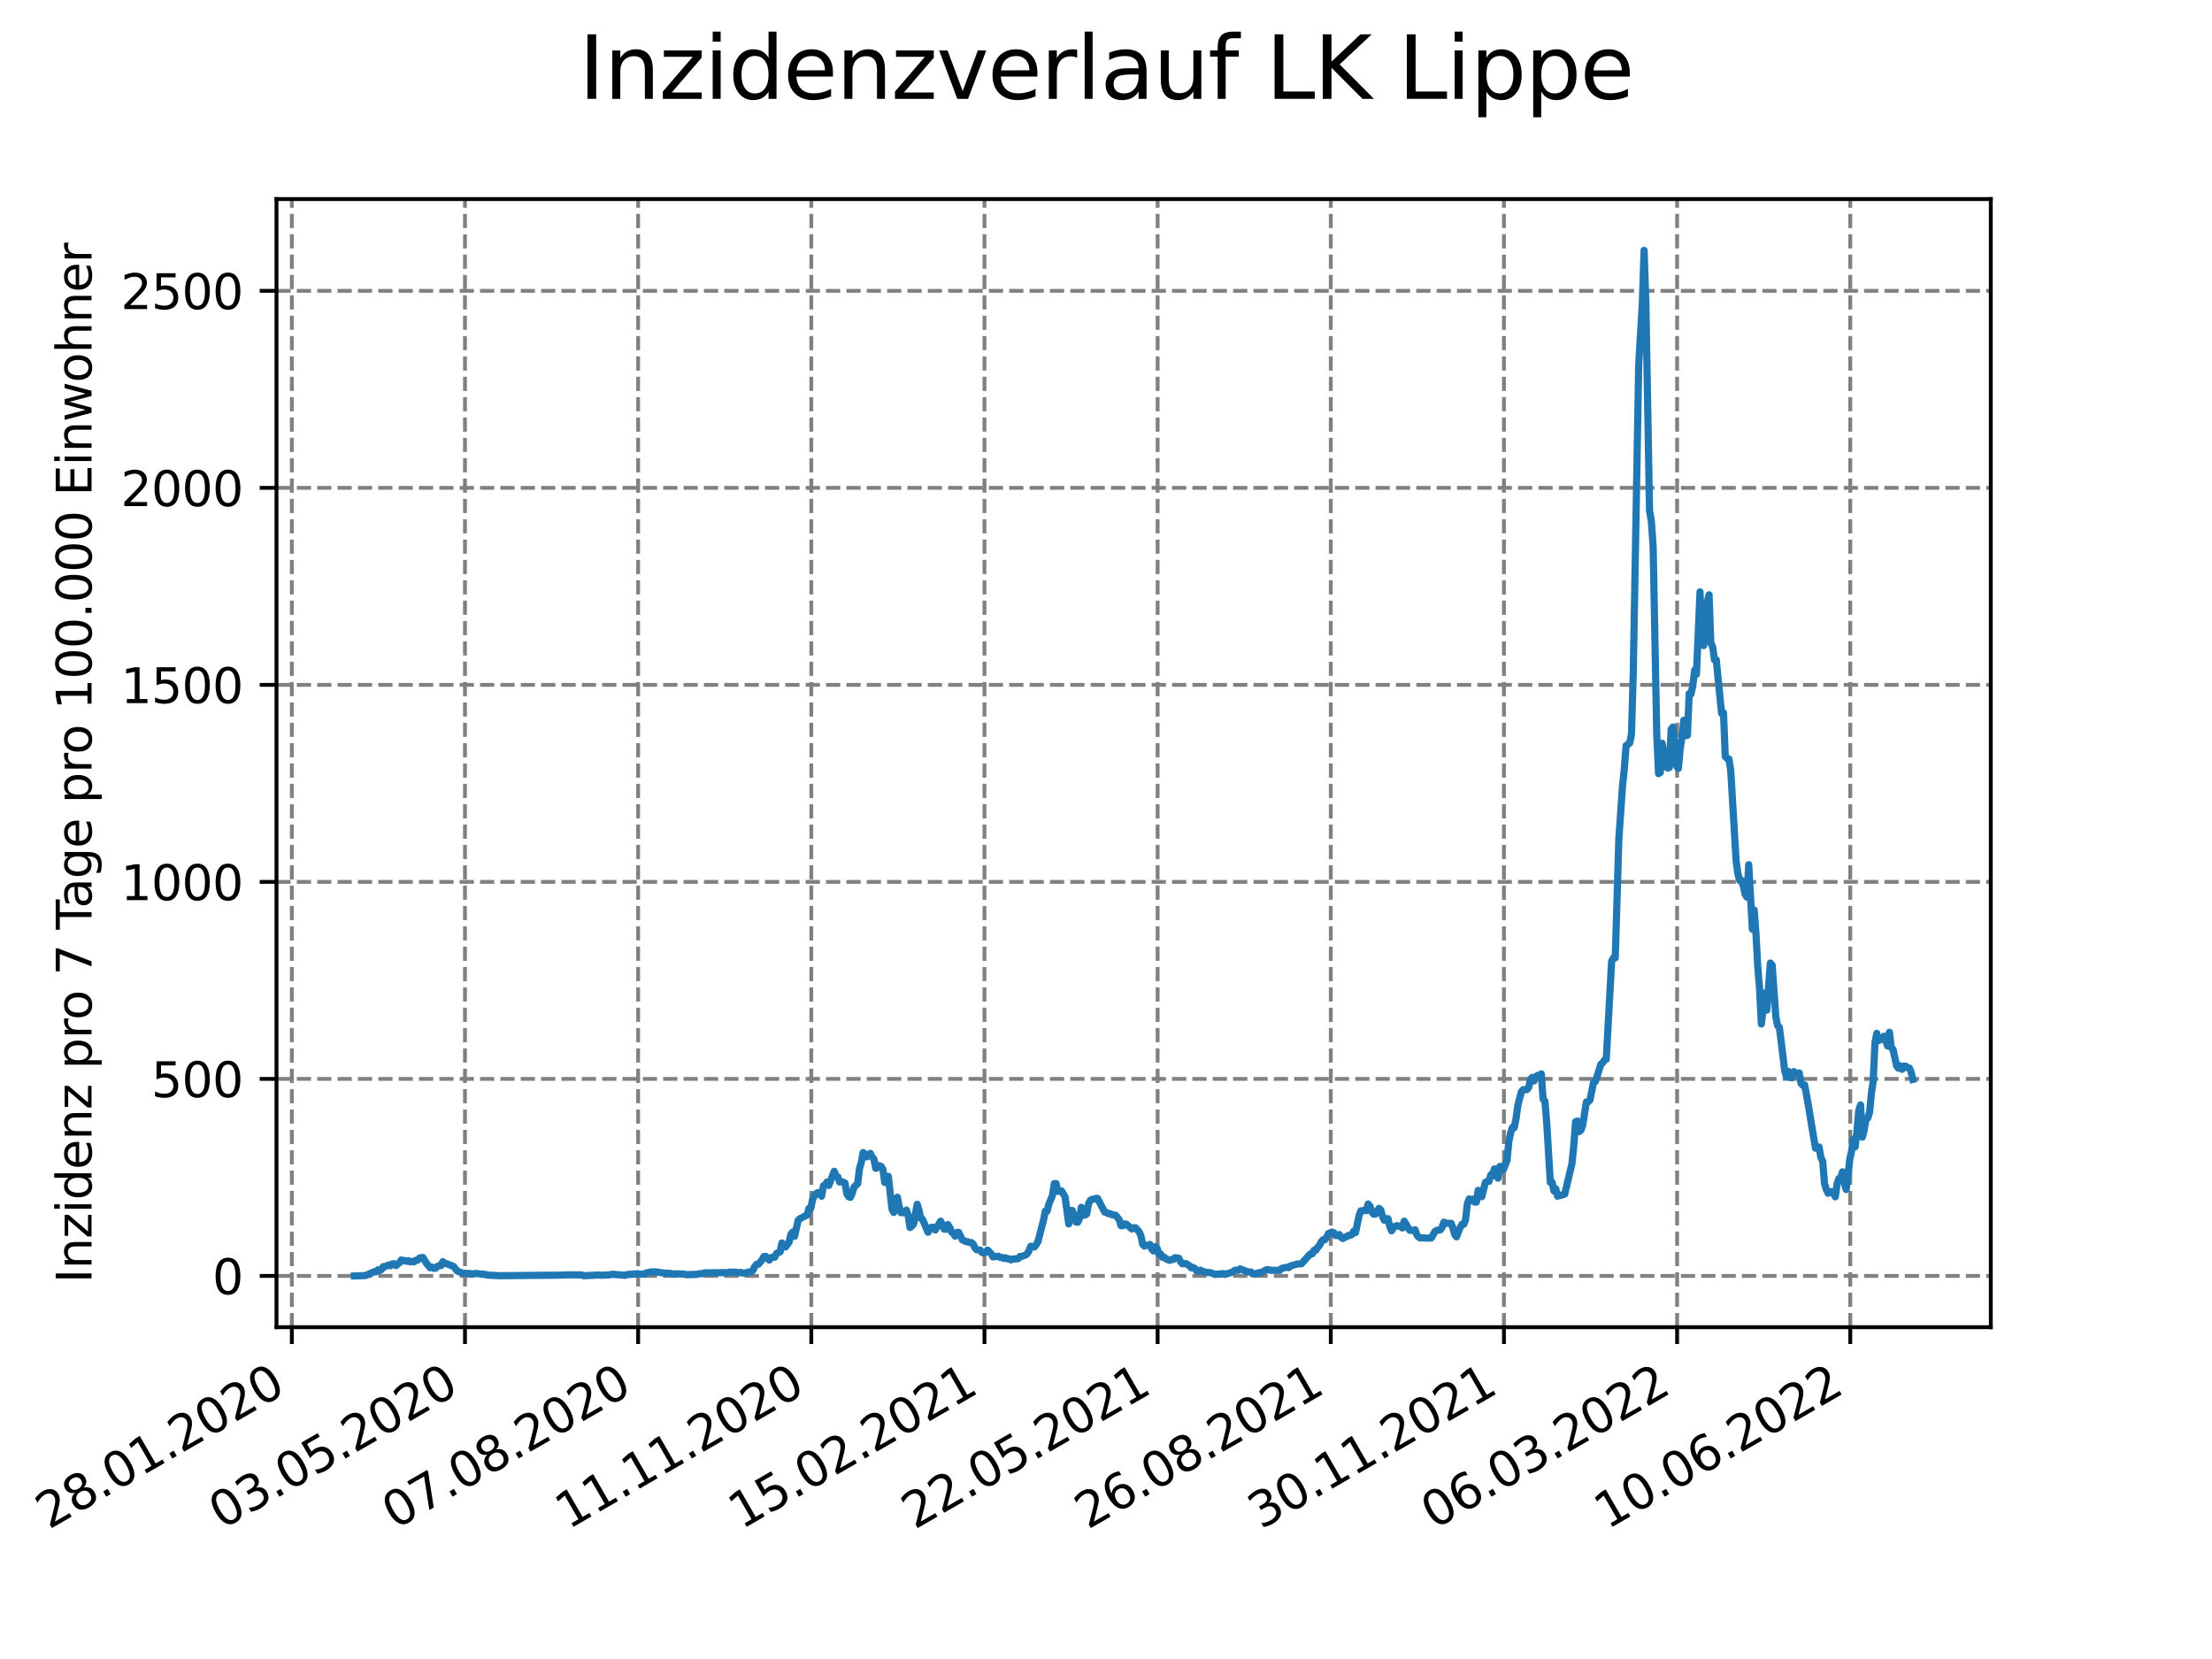 <?xml version="1.0" encoding="utf-8" standalone="no"?>
<!DOCTYPE svg PUBLIC "-//W3C//DTD SVG 1.1//EN"
  "http://www.w3.org/Graphics/SVG/1.1/DTD/svg11.dtd">
<svg xmlns:xlink="http://www.w3.org/1999/xlink" width="460.8pt" height="345.6pt" viewBox="0 0 460.8 345.6" xmlns="http://www.w3.org/2000/svg" version="1.1">
 <defs>
  <style type="text/css">*{stroke-linejoin: round; stroke-linecap: butt}</style>
 </defs>
 <g id="figure_1">
  <g id="patch_1">
   <path d="M 0 345.6 
L 460.8 345.6 
L 460.8 0 
L 0 0 
z
" style="fill: #ffffff"/>
  </g>
  <g id="axes_1">
   <g id="patch_2">
    <path d="M 57.6 276.48 
L 414.72 276.48 
L 414.72 41.472 
L 57.6 41.472 
z
" style="fill: #ffffff"/>
   </g>
   <g id="matplotlib.axis_1">
    <g id="xtick_1">
     <g id="line2d_1">
      <path d="M 60.791 276.48 
L 60.791 41.472 
" clip-path="url(#p2e8c87832d)" style="fill: none; stroke-dasharray: 2.96,1.28; stroke-dashoffset: 0; stroke: #808080; stroke-width: 0.8"/>
     </g>
     <g id="line2d_2">
      <defs>
       <path id="m891b025dd0" d="M 0 0 
L 0 3.5 
" style="stroke: #000000; stroke-width: 0.8"/>
      </defs>
      <g>
       <use xlink:href="#m891b025dd0" x="60.791" y="276.48" style="stroke: #000000; stroke-width: 0.8"/>
      </g>
     </g>
     <g id="text_1">
      <!-- 28.01.2020 -->
      <g transform="translate(10.166 318.689)rotate(-30)scale(0.1 -0.1)">
       <defs>
        <path id="DejaVuSans-32" d="M 1228 531 
L 3431 531 
L 3431 0 
L 469 0 
L 469 531 
Q 828 903 1448 1529 
Q 2069 2156 2228 2338 
Q 2531 2678 2651 2914 
Q 2772 3150 2772 3378 
Q 2772 3750 2511 3984 
Q 2250 4219 1831 4219 
Q 1534 4219 1204 4116 
Q 875 4013 500 3803 
L 500 4441 
Q 881 4594 1212 4672 
Q 1544 4750 1819 4750 
Q 2544 4750 2975 4387 
Q 3406 4025 3406 3419 
Q 3406 3131 3298 2873 
Q 3191 2616 2906 2266 
Q 2828 2175 2409 1742 
Q 1991 1309 1228 531 
z
" transform="scale(0.016)"/>
        <path id="DejaVuSans-38" d="M 2034 2216 
Q 1584 2216 1326 1975 
Q 1069 1734 1069 1313 
Q 1069 891 1326 650 
Q 1584 409 2034 409 
Q 2484 409 2743 651 
Q 3003 894 3003 1313 
Q 3003 1734 2745 1975 
Q 2488 2216 2034 2216 
z
M 1403 2484 
Q 997 2584 770 2862 
Q 544 3141 544 3541 
Q 544 4100 942 4425 
Q 1341 4750 2034 4750 
Q 2731 4750 3128 4425 
Q 3525 4100 3525 3541 
Q 3525 3141 3298 2862 
Q 3072 2584 2669 2484 
Q 3125 2378 3379 2068 
Q 3634 1759 3634 1313 
Q 3634 634 3220 271 
Q 2806 -91 2034 -91 
Q 1263 -91 848 271 
Q 434 634 434 1313 
Q 434 1759 690 2068 
Q 947 2378 1403 2484 
z
M 1172 3481 
Q 1172 3119 1398 2916 
Q 1625 2713 2034 2713 
Q 2441 2713 2670 2916 
Q 2900 3119 2900 3481 
Q 2900 3844 2670 4047 
Q 2441 4250 2034 4250 
Q 1625 4250 1398 4047 
Q 1172 3844 1172 3481 
z
" transform="scale(0.016)"/>
        <path id="DejaVuSans-2e" d="M 684 794 
L 1344 794 
L 1344 0 
L 684 0 
L 684 794 
z
" transform="scale(0.016)"/>
        <path id="DejaVuSans-30" d="M 2034 4250 
Q 1547 4250 1301 3770 
Q 1056 3291 1056 2328 
Q 1056 1369 1301 889 
Q 1547 409 2034 409 
Q 2525 409 2770 889 
Q 3016 1369 3016 2328 
Q 3016 3291 2770 3770 
Q 2525 4250 2034 4250 
z
M 2034 4750 
Q 2819 4750 3233 4129 
Q 3647 3509 3647 2328 
Q 3647 1150 3233 529 
Q 2819 -91 2034 -91 
Q 1250 -91 836 529 
Q 422 1150 422 2328 
Q 422 3509 836 4129 
Q 1250 4750 2034 4750 
z
" transform="scale(0.016)"/>
        <path id="DejaVuSans-31" d="M 794 531 
L 1825 531 
L 1825 4091 
L 703 3866 
L 703 4441 
L 1819 4666 
L 2450 4666 
L 2450 531 
L 3481 531 
L 3481 0 
L 794 0 
L 794 531 
z
" transform="scale(0.016)"/>
       </defs>
       <use xlink:href="#DejaVuSans-32"/>
       <use xlink:href="#DejaVuSans-38" x="63.623"/>
       <use xlink:href="#DejaVuSans-2e" x="127.246"/>
       <use xlink:href="#DejaVuSans-30" x="159.033"/>
       <use xlink:href="#DejaVuSans-31" x="222.656"/>
       <use xlink:href="#DejaVuSans-2e" x="286.279"/>
       <use xlink:href="#DejaVuSans-32" x="318.066"/>
       <use xlink:href="#DejaVuSans-30" x="381.689"/>
       <use xlink:href="#DejaVuSans-32" x="445.312"/>
       <use xlink:href="#DejaVuSans-30" x="508.936"/>
      </g>
     </g>
    </g>
    <g id="xtick_2">
     <g id="line2d_3">
      <path d="M 96.864 276.48 
L 96.864 41.472 
" clip-path="url(#p2e8c87832d)" style="fill: none; stroke-dasharray: 2.96,1.28; stroke-dashoffset: 0; stroke: #808080; stroke-width: 0.8"/>
     </g>
     <g id="line2d_4">
      <g>
       <use xlink:href="#m891b025dd0" x="96.864" y="276.48" style="stroke: #000000; stroke-width: 0.8"/>
      </g>
     </g>
     <g id="text_2">
      <!-- 03.05.2020 -->
      <g transform="translate(46.238 318.689)rotate(-30)scale(0.1 -0.1)">
       <defs>
        <path id="DejaVuSans-33" d="M 2597 2516 
Q 3050 2419 3304 2112 
Q 3559 1806 3559 1356 
Q 3559 666 3084 287 
Q 2609 -91 1734 -91 
Q 1441 -91 1130 -33 
Q 819 25 488 141 
L 488 750 
Q 750 597 1062 519 
Q 1375 441 1716 441 
Q 2309 441 2620 675 
Q 2931 909 2931 1356 
Q 2931 1769 2642 2001 
Q 2353 2234 1838 2234 
L 1294 2234 
L 1294 2753 
L 1863 2753 
Q 2328 2753 2575 2939 
Q 2822 3125 2822 3475 
Q 2822 3834 2567 4026 
Q 2313 4219 1838 4219 
Q 1578 4219 1281 4162 
Q 984 4106 628 3988 
L 628 4550 
Q 988 4650 1302 4700 
Q 1616 4750 1894 4750 
Q 2613 4750 3031 4423 
Q 3450 4097 3450 3541 
Q 3450 3153 3228 2886 
Q 3006 2619 2597 2516 
z
" transform="scale(0.016)"/>
        <path id="DejaVuSans-35" d="M 691 4666 
L 3169 4666 
L 3169 4134 
L 1269 4134 
L 1269 2991 
Q 1406 3038 1543 3061 
Q 1681 3084 1819 3084 
Q 2600 3084 3056 2656 
Q 3513 2228 3513 1497 
Q 3513 744 3044 326 
Q 2575 -91 1722 -91 
Q 1428 -91 1123 -41 
Q 819 9 494 109 
L 494 744 
Q 775 591 1075 516 
Q 1375 441 1709 441 
Q 2250 441 2565 725 
Q 2881 1009 2881 1497 
Q 2881 1984 2565 2268 
Q 2250 2553 1709 2553 
Q 1456 2553 1204 2497 
Q 953 2441 691 2322 
L 691 4666 
z
" transform="scale(0.016)"/>
       </defs>
       <use xlink:href="#DejaVuSans-30"/>
       <use xlink:href="#DejaVuSans-33" x="63.623"/>
       <use xlink:href="#DejaVuSans-2e" x="127.246"/>
       <use xlink:href="#DejaVuSans-30" x="159.033"/>
       <use xlink:href="#DejaVuSans-35" x="222.656"/>
       <use xlink:href="#DejaVuSans-2e" x="286.279"/>
       <use xlink:href="#DejaVuSans-32" x="318.066"/>
       <use xlink:href="#DejaVuSans-30" x="381.689"/>
       <use xlink:href="#DejaVuSans-32" x="445.312"/>
       <use xlink:href="#DejaVuSans-30" x="508.936"/>
      </g>
     </g>
    </g>
    <g id="xtick_3">
     <g id="line2d_5">
      <path d="M 132.936 276.48 
L 132.936 41.472 
" clip-path="url(#p2e8c87832d)" style="fill: none; stroke-dasharray: 2.96,1.28; stroke-dashoffset: 0; stroke: #808080; stroke-width: 0.8"/>
     </g>
     <g id="line2d_6">
      <g>
       <use xlink:href="#m891b025dd0" x="132.936" y="276.48" style="stroke: #000000; stroke-width: 0.8"/>
      </g>
     </g>
     <g id="text_3">
      <!-- 07.08.2020 -->
      <g transform="translate(82.311 318.689)rotate(-30)scale(0.1 -0.1)">
       <defs>
        <path id="DejaVuSans-37" d="M 525 4666 
L 3525 4666 
L 3525 4397 
L 1831 0 
L 1172 0 
L 2766 4134 
L 525 4134 
L 525 4666 
z
" transform="scale(0.016)"/>
       </defs>
       <use xlink:href="#DejaVuSans-30"/>
       <use xlink:href="#DejaVuSans-37" x="63.623"/>
       <use xlink:href="#DejaVuSans-2e" x="127.246"/>
       <use xlink:href="#DejaVuSans-30" x="159.033"/>
       <use xlink:href="#DejaVuSans-38" x="222.656"/>
       <use xlink:href="#DejaVuSans-2e" x="286.279"/>
       <use xlink:href="#DejaVuSans-32" x="318.066"/>
       <use xlink:href="#DejaVuSans-30" x="381.689"/>
       <use xlink:href="#DejaVuSans-32" x="445.312"/>
       <use xlink:href="#DejaVuSans-30" x="508.936"/>
      </g>
     </g>
    </g>
    <g id="xtick_4">
     <g id="line2d_7">
      <path d="M 169.009 276.48 
L 169.009 41.472 
" clip-path="url(#p2e8c87832d)" style="fill: none; stroke-dasharray: 2.96,1.28; stroke-dashoffset: 0; stroke: #808080; stroke-width: 0.8"/>
     </g>
     <g id="line2d_8">
      <g>
       <use xlink:href="#m891b025dd0" x="169.009" y="276.48" style="stroke: #000000; stroke-width: 0.8"/>
      </g>
     </g>
     <g id="text_4">
      <!-- 11.11.2020 -->
      <g transform="translate(118.384 318.689)rotate(-30)scale(0.1 -0.1)">
       <use xlink:href="#DejaVuSans-31"/>
       <use xlink:href="#DejaVuSans-31" x="63.623"/>
       <use xlink:href="#DejaVuSans-2e" x="127.246"/>
       <use xlink:href="#DejaVuSans-31" x="159.033"/>
       <use xlink:href="#DejaVuSans-31" x="222.656"/>
       <use xlink:href="#DejaVuSans-2e" x="286.279"/>
       <use xlink:href="#DejaVuSans-32" x="318.066"/>
       <use xlink:href="#DejaVuSans-30" x="381.689"/>
       <use xlink:href="#DejaVuSans-32" x="445.312"/>
       <use xlink:href="#DejaVuSans-30" x="508.936"/>
      </g>
     </g>
    </g>
    <g id="xtick_5">
     <g id="line2d_9">
      <path d="M 205.082 276.48 
L 205.082 41.472 
" clip-path="url(#p2e8c87832d)" style="fill: none; stroke-dasharray: 2.96,1.28; stroke-dashoffset: 0; stroke: #808080; stroke-width: 0.8"/>
     </g>
     <g id="line2d_10">
      <g>
       <use xlink:href="#m891b025dd0" x="205.082" y="276.48" style="stroke: #000000; stroke-width: 0.8"/>
      </g>
     </g>
     <g id="text_5">
      <!-- 15.02.2021 -->
      <g transform="translate(154.457 318.689)rotate(-30)scale(0.1 -0.1)">
       <use xlink:href="#DejaVuSans-31"/>
       <use xlink:href="#DejaVuSans-35" x="63.623"/>
       <use xlink:href="#DejaVuSans-2e" x="127.246"/>
       <use xlink:href="#DejaVuSans-30" x="159.033"/>
       <use xlink:href="#DejaVuSans-32" x="222.656"/>
       <use xlink:href="#DejaVuSans-2e" x="286.279"/>
       <use xlink:href="#DejaVuSans-32" x="318.066"/>
       <use xlink:href="#DejaVuSans-30" x="381.689"/>
       <use xlink:href="#DejaVuSans-32" x="445.312"/>
       <use xlink:href="#DejaVuSans-31" x="508.936"/>
      </g>
     </g>
    </g>
    <g id="xtick_6">
     <g id="line2d_11">
      <path d="M 241.154 276.48 
L 241.154 41.472 
" clip-path="url(#p2e8c87832d)" style="fill: none; stroke-dasharray: 2.96,1.28; stroke-dashoffset: 0; stroke: #808080; stroke-width: 0.8"/>
     </g>
     <g id="line2d_12">
      <g>
       <use xlink:href="#m891b025dd0" x="241.154" y="276.48" style="stroke: #000000; stroke-width: 0.8"/>
      </g>
     </g>
     <g id="text_6">
      <!-- 22.05.2021 -->
      <g transform="translate(190.529 318.689)rotate(-30)scale(0.1 -0.1)">
       <use xlink:href="#DejaVuSans-32"/>
       <use xlink:href="#DejaVuSans-32" x="63.623"/>
       <use xlink:href="#DejaVuSans-2e" x="127.246"/>
       <use xlink:href="#DejaVuSans-30" x="159.033"/>
       <use xlink:href="#DejaVuSans-35" x="222.656"/>
       <use xlink:href="#DejaVuSans-2e" x="286.279"/>
       <use xlink:href="#DejaVuSans-32" x="318.066"/>
       <use xlink:href="#DejaVuSans-30" x="381.689"/>
       <use xlink:href="#DejaVuSans-32" x="445.312"/>
       <use xlink:href="#DejaVuSans-31" x="508.936"/>
      </g>
     </g>
    </g>
    <g id="xtick_7">
     <g id="line2d_13">
      <path d="M 277.227 276.48 
L 277.227 41.472 
" clip-path="url(#p2e8c87832d)" style="fill: none; stroke-dasharray: 2.96,1.28; stroke-dashoffset: 0; stroke: #808080; stroke-width: 0.8"/>
     </g>
     <g id="line2d_14">
      <g>
       <use xlink:href="#m891b025dd0" x="277.227" y="276.48" style="stroke: #000000; stroke-width: 0.8"/>
      </g>
     </g>
     <g id="text_7">
      <!-- 26.08.2021 -->
      <g transform="translate(226.602 318.689)rotate(-30)scale(0.1 -0.1)">
       <defs>
        <path id="DejaVuSans-36" d="M 2113 2584 
Q 1688 2584 1439 2293 
Q 1191 2003 1191 1497 
Q 1191 994 1439 701 
Q 1688 409 2113 409 
Q 2538 409 2786 701 
Q 3034 994 3034 1497 
Q 3034 2003 2786 2293 
Q 2538 2584 2113 2584 
z
M 3366 4563 
L 3366 3988 
Q 3128 4100 2886 4159 
Q 2644 4219 2406 4219 
Q 1781 4219 1451 3797 
Q 1122 3375 1075 2522 
Q 1259 2794 1537 2939 
Q 1816 3084 2150 3084 
Q 2853 3084 3261 2657 
Q 3669 2231 3669 1497 
Q 3669 778 3244 343 
Q 2819 -91 2113 -91 
Q 1303 -91 875 529 
Q 447 1150 447 2328 
Q 447 3434 972 4092 
Q 1497 4750 2381 4750 
Q 2619 4750 2861 4703 
Q 3103 4656 3366 4563 
z
" transform="scale(0.016)"/>
       </defs>
       <use xlink:href="#DejaVuSans-32"/>
       <use xlink:href="#DejaVuSans-36" x="63.623"/>
       <use xlink:href="#DejaVuSans-2e" x="127.246"/>
       <use xlink:href="#DejaVuSans-30" x="159.033"/>
       <use xlink:href="#DejaVuSans-38" x="222.656"/>
       <use xlink:href="#DejaVuSans-2e" x="286.279"/>
       <use xlink:href="#DejaVuSans-32" x="318.066"/>
       <use xlink:href="#DejaVuSans-30" x="381.689"/>
       <use xlink:href="#DejaVuSans-32" x="445.312"/>
       <use xlink:href="#DejaVuSans-31" x="508.936"/>
      </g>
     </g>
    </g>
    <g id="xtick_8">
     <g id="line2d_15">
      <path d="M 313.3 276.48 
L 313.3 41.472 
" clip-path="url(#p2e8c87832d)" style="fill: none; stroke-dasharray: 2.96,1.28; stroke-dashoffset: 0; stroke: #808080; stroke-width: 0.8"/>
     </g>
     <g id="line2d_16">
      <g>
       <use xlink:href="#m891b025dd0" x="313.3" y="276.48" style="stroke: #000000; stroke-width: 0.8"/>
      </g>
     </g>
     <g id="text_8">
      <!-- 30.11.2021 -->
      <g transform="translate(262.675 318.689)rotate(-30)scale(0.1 -0.1)">
       <use xlink:href="#DejaVuSans-33"/>
       <use xlink:href="#DejaVuSans-30" x="63.623"/>
       <use xlink:href="#DejaVuSans-2e" x="127.246"/>
       <use xlink:href="#DejaVuSans-31" x="159.033"/>
       <use xlink:href="#DejaVuSans-31" x="222.656"/>
       <use xlink:href="#DejaVuSans-2e" x="286.279"/>
       <use xlink:href="#DejaVuSans-32" x="318.066"/>
       <use xlink:href="#DejaVuSans-30" x="381.689"/>
       <use xlink:href="#DejaVuSans-32" x="445.312"/>
       <use xlink:href="#DejaVuSans-31" x="508.936"/>
      </g>
     </g>
    </g>
    <g id="xtick_9">
     <g id="line2d_17">
      <path d="M 349.373 276.48 
L 349.373 41.472 
" clip-path="url(#p2e8c87832d)" style="fill: none; stroke-dasharray: 2.96,1.28; stroke-dashoffset: 0; stroke: #808080; stroke-width: 0.8"/>
     </g>
     <g id="line2d_18">
      <g>
       <use xlink:href="#m891b025dd0" x="349.373" y="276.48" style="stroke: #000000; stroke-width: 0.8"/>
      </g>
     </g>
     <g id="text_9">
      <!-- 06.03.2022 -->
      <g transform="translate(298.747 318.689)rotate(-30)scale(0.1 -0.1)">
       <use xlink:href="#DejaVuSans-30"/>
       <use xlink:href="#DejaVuSans-36" x="63.623"/>
       <use xlink:href="#DejaVuSans-2e" x="127.246"/>
       <use xlink:href="#DejaVuSans-30" x="159.033"/>
       <use xlink:href="#DejaVuSans-33" x="222.656"/>
       <use xlink:href="#DejaVuSans-2e" x="286.279"/>
       <use xlink:href="#DejaVuSans-32" x="318.066"/>
       <use xlink:href="#DejaVuSans-30" x="381.689"/>
       <use xlink:href="#DejaVuSans-32" x="445.312"/>
       <use xlink:href="#DejaVuSans-32" x="508.936"/>
      </g>
     </g>
    </g>
    <g id="xtick_10">
     <g id="line2d_19">
      <path d="M 385.445 276.48 
L 385.445 41.472 
" clip-path="url(#p2e8c87832d)" style="fill: none; stroke-dasharray: 2.96,1.28; stroke-dashoffset: 0; stroke: #808080; stroke-width: 0.8"/>
     </g>
     <g id="line2d_20">
      <g>
       <use xlink:href="#m891b025dd0" x="385.445" y="276.48" style="stroke: #000000; stroke-width: 0.8"/>
      </g>
     </g>
     <g id="text_10">
      <!-- 10.06.2022 -->
      <g transform="translate(334.82 318.689)rotate(-30)scale(0.1 -0.1)">
       <use xlink:href="#DejaVuSans-31"/>
       <use xlink:href="#DejaVuSans-30" x="63.623"/>
       <use xlink:href="#DejaVuSans-2e" x="127.246"/>
       <use xlink:href="#DejaVuSans-30" x="159.033"/>
       <use xlink:href="#DejaVuSans-36" x="222.656"/>
       <use xlink:href="#DejaVuSans-2e" x="286.279"/>
       <use xlink:href="#DejaVuSans-32" x="318.066"/>
       <use xlink:href="#DejaVuSans-30" x="381.689"/>
       <use xlink:href="#DejaVuSans-32" x="445.312"/>
       <use xlink:href="#DejaVuSans-32" x="508.936"/>
      </g>
     </g>
    </g>
   </g>
   <g id="matplotlib.axis_2">
    <g id="ytick_1">
     <g id="line2d_21">
      <path d="M 57.6 265.798 
L 414.72 265.798 
" clip-path="url(#p2e8c87832d)" style="fill: none; stroke-dasharray: 2.96,1.28; stroke-dashoffset: 0; stroke: #808080; stroke-width: 0.8"/>
     </g>
     <g id="line2d_22">
      <defs>
       <path id="m09ed2bc694" d="M 0 0 
L -3.5 0 
" style="stroke: #000000; stroke-width: 0.8"/>
      </defs>
      <g>
       <use xlink:href="#m09ed2bc694" x="57.6" y="265.798" style="stroke: #000000; stroke-width: 0.8"/>
      </g>
     </g>
     <g id="text_11">
      <!-- 0 -->
      <g transform="translate(44.237 269.597)scale(0.1 -0.1)">
       <use xlink:href="#DejaVuSans-30"/>
      </g>
     </g>
    </g>
    <g id="ytick_2">
     <g id="line2d_23">
      <path d="M 57.6 224.756 
L 414.72 224.756 
" clip-path="url(#p2e8c87832d)" style="fill: none; stroke-dasharray: 2.96,1.28; stroke-dashoffset: 0; stroke: #808080; stroke-width: 0.8"/>
     </g>
     <g id="line2d_24">
      <g>
       <use xlink:href="#m09ed2bc694" x="57.6" y="224.756" style="stroke: #000000; stroke-width: 0.8"/>
      </g>
     </g>
     <g id="text_12">
      <!-- 500 -->
      <g transform="translate(31.512 228.555)scale(0.1 -0.1)">
       <use xlink:href="#DejaVuSans-35"/>
       <use xlink:href="#DejaVuSans-30" x="63.623"/>
       <use xlink:href="#DejaVuSans-30" x="127.246"/>
      </g>
     </g>
    </g>
    <g id="ytick_3">
     <g id="line2d_25">
      <path d="M 57.6 183.715 
L 414.72 183.715 
" clip-path="url(#p2e8c87832d)" style="fill: none; stroke-dasharray: 2.96,1.28; stroke-dashoffset: 0; stroke: #808080; stroke-width: 0.8"/>
     </g>
     <g id="line2d_26">
      <g>
       <use xlink:href="#m09ed2bc694" x="57.6" y="183.715" style="stroke: #000000; stroke-width: 0.8"/>
      </g>
     </g>
     <g id="text_13">
      <!-- 1000 -->
      <g transform="translate(25.15 187.514)scale(0.1 -0.1)">
       <use xlink:href="#DejaVuSans-31"/>
       <use xlink:href="#DejaVuSans-30" x="63.623"/>
       <use xlink:href="#DejaVuSans-30" x="127.246"/>
       <use xlink:href="#DejaVuSans-30" x="190.869"/>
      </g>
     </g>
    </g>
    <g id="ytick_4">
     <g id="line2d_27">
      <path d="M 57.6 142.673 
L 414.72 142.673 
" clip-path="url(#p2e8c87832d)" style="fill: none; stroke-dasharray: 2.96,1.28; stroke-dashoffset: 0; stroke: #808080; stroke-width: 0.8"/>
     </g>
     <g id="line2d_28">
      <g>
       <use xlink:href="#m09ed2bc694" x="57.6" y="142.673" style="stroke: #000000; stroke-width: 0.8"/>
      </g>
     </g>
     <g id="text_14">
      <!-- 1500 -->
      <g transform="translate(25.15 146.472)scale(0.1 -0.1)">
       <use xlink:href="#DejaVuSans-31"/>
       <use xlink:href="#DejaVuSans-35" x="63.623"/>
       <use xlink:href="#DejaVuSans-30" x="127.246"/>
       <use xlink:href="#DejaVuSans-30" x="190.869"/>
      </g>
     </g>
    </g>
    <g id="ytick_5">
     <g id="line2d_29">
      <path d="M 57.6 101.632 
L 414.72 101.632 
" clip-path="url(#p2e8c87832d)" style="fill: none; stroke-dasharray: 2.96,1.28; stroke-dashoffset: 0; stroke: #808080; stroke-width: 0.8"/>
     </g>
     <g id="line2d_30">
      <g>
       <use xlink:href="#m09ed2bc694" x="57.6" y="101.632" style="stroke: #000000; stroke-width: 0.8"/>
      </g>
     </g>
     <g id="text_15">
      <!-- 2000 -->
      <g transform="translate(25.15 105.431)scale(0.1 -0.1)">
       <use xlink:href="#DejaVuSans-32"/>
       <use xlink:href="#DejaVuSans-30" x="63.623"/>
       <use xlink:href="#DejaVuSans-30" x="127.246"/>
       <use xlink:href="#DejaVuSans-30" x="190.869"/>
      </g>
     </g>
    </g>
    <g id="ytick_6">
     <g id="line2d_31">
      <path d="M 57.6 60.59 
L 414.72 60.59 
" clip-path="url(#p2e8c87832d)" style="fill: none; stroke-dasharray: 2.96,1.28; stroke-dashoffset: 0; stroke: #808080; stroke-width: 0.8"/>
     </g>
     <g id="line2d_32">
      <g>
       <use xlink:href="#m09ed2bc694" x="57.6" y="60.59" style="stroke: #000000; stroke-width: 0.8"/>
      </g>
     </g>
     <g id="text_16">
      <!-- 2500 -->
      <g transform="translate(25.15 64.389)scale(0.1 -0.1)">
       <use xlink:href="#DejaVuSans-32"/>
       <use xlink:href="#DejaVuSans-35" x="63.623"/>
       <use xlink:href="#DejaVuSans-30" x="127.246"/>
       <use xlink:href="#DejaVuSans-30" x="190.869"/>
      </g>
     </g>
    </g>
    <g id="text_17">
     <!-- Inzidenz pro 7 Tage pro 100.000 Einwohner -->
     <g transform="translate(19.07 267.301)rotate(-90)scale(0.1 -0.1)">
      <defs>
       <path id="DejaVuSans-49" d="M 628 4666 
L 1259 4666 
L 1259 0 
L 628 0 
L 628 4666 
z
" transform="scale(0.016)"/>
       <path id="DejaVuSans-6e" d="M 3513 2113 
L 3513 0 
L 2938 0 
L 2938 2094 
Q 2938 2591 2744 2837 
Q 2550 3084 2163 3084 
Q 1697 3084 1428 2787 
Q 1159 2491 1159 1978 
L 1159 0 
L 581 0 
L 581 3500 
L 1159 3500 
L 1159 2956 
Q 1366 3272 1645 3428 
Q 1925 3584 2291 3584 
Q 2894 3584 3203 3211 
Q 3513 2838 3513 2113 
z
" transform="scale(0.016)"/>
       <path id="DejaVuSans-7a" d="M 353 3500 
L 3084 3500 
L 3084 2975 
L 922 459 
L 3084 459 
L 3084 0 
L 275 0 
L 275 525 
L 2438 3041 
L 353 3041 
L 353 3500 
z
" transform="scale(0.016)"/>
       <path id="DejaVuSans-69" d="M 603 3500 
L 1178 3500 
L 1178 0 
L 603 0 
L 603 3500 
z
M 603 4863 
L 1178 4863 
L 1178 4134 
L 603 4134 
L 603 4863 
z
" transform="scale(0.016)"/>
       <path id="DejaVuSans-64" d="M 2906 2969 
L 2906 4863 
L 3481 4863 
L 3481 0 
L 2906 0 
L 2906 525 
Q 2725 213 2448 61 
Q 2172 -91 1784 -91 
Q 1150 -91 751 415 
Q 353 922 353 1747 
Q 353 2572 751 3078 
Q 1150 3584 1784 3584 
Q 2172 3584 2448 3432 
Q 2725 3281 2906 2969 
z
M 947 1747 
Q 947 1113 1208 752 
Q 1469 391 1925 391 
Q 2381 391 2643 752 
Q 2906 1113 2906 1747 
Q 2906 2381 2643 2742 
Q 2381 3103 1925 3103 
Q 1469 3103 1208 2742 
Q 947 2381 947 1747 
z
" transform="scale(0.016)"/>
       <path id="DejaVuSans-65" d="M 3597 1894 
L 3597 1613 
L 953 1613 
Q 991 1019 1311 708 
Q 1631 397 2203 397 
Q 2534 397 2845 478 
Q 3156 559 3463 722 
L 3463 178 
Q 3153 47 2828 -22 
Q 2503 -91 2169 -91 
Q 1331 -91 842 396 
Q 353 884 353 1716 
Q 353 2575 817 3079 
Q 1281 3584 2069 3584 
Q 2775 3584 3186 3129 
Q 3597 2675 3597 1894 
z
M 3022 2063 
Q 3016 2534 2758 2815 
Q 2500 3097 2075 3097 
Q 1594 3097 1305 2825 
Q 1016 2553 972 2059 
L 3022 2063 
z
" transform="scale(0.016)"/>
       <path id="DejaVuSans-20" transform="scale(0.016)"/>
       <path id="DejaVuSans-70" d="M 1159 525 
L 1159 -1331 
L 581 -1331 
L 581 3500 
L 1159 3500 
L 1159 2969 
Q 1341 3281 1617 3432 
Q 1894 3584 2278 3584 
Q 2916 3584 3314 3078 
Q 3713 2572 3713 1747 
Q 3713 922 3314 415 
Q 2916 -91 2278 -91 
Q 1894 -91 1617 61 
Q 1341 213 1159 525 
z
M 3116 1747 
Q 3116 2381 2855 2742 
Q 2594 3103 2138 3103 
Q 1681 3103 1420 2742 
Q 1159 2381 1159 1747 
Q 1159 1113 1420 752 
Q 1681 391 2138 391 
Q 2594 391 2855 752 
Q 3116 1113 3116 1747 
z
" transform="scale(0.016)"/>
       <path id="DejaVuSans-72" d="M 2631 2963 
Q 2534 3019 2420 3045 
Q 2306 3072 2169 3072 
Q 1681 3072 1420 2755 
Q 1159 2438 1159 1844 
L 1159 0 
L 581 0 
L 581 3500 
L 1159 3500 
L 1159 2956 
Q 1341 3275 1631 3429 
Q 1922 3584 2338 3584 
Q 2397 3584 2469 3576 
Q 2541 3569 2628 3553 
L 2631 2963 
z
" transform="scale(0.016)"/>
       <path id="DejaVuSans-6f" d="M 1959 3097 
Q 1497 3097 1228 2736 
Q 959 2375 959 1747 
Q 959 1119 1226 758 
Q 1494 397 1959 397 
Q 2419 397 2687 759 
Q 2956 1122 2956 1747 
Q 2956 2369 2687 2733 
Q 2419 3097 1959 3097 
z
M 1959 3584 
Q 2709 3584 3137 3096 
Q 3566 2609 3566 1747 
Q 3566 888 3137 398 
Q 2709 -91 1959 -91 
Q 1206 -91 779 398 
Q 353 888 353 1747 
Q 353 2609 779 3096 
Q 1206 3584 1959 3584 
z
" transform="scale(0.016)"/>
       <path id="DejaVuSans-54" d="M -19 4666 
L 3928 4666 
L 3928 4134 
L 2272 4134 
L 2272 0 
L 1638 0 
L 1638 4134 
L -19 4134 
L -19 4666 
z
" transform="scale(0.016)"/>
       <path id="DejaVuSans-61" d="M 2194 1759 
Q 1497 1759 1228 1600 
Q 959 1441 959 1056 
Q 959 750 1161 570 
Q 1363 391 1709 391 
Q 2188 391 2477 730 
Q 2766 1069 2766 1631 
L 2766 1759 
L 2194 1759 
z
M 3341 1997 
L 3341 0 
L 2766 0 
L 2766 531 
Q 2569 213 2275 61 
Q 1981 -91 1556 -91 
Q 1019 -91 701 211 
Q 384 513 384 1019 
Q 384 1609 779 1909 
Q 1175 2209 1959 2209 
L 2766 2209 
L 2766 2266 
Q 2766 2663 2505 2880 
Q 2244 3097 1772 3097 
Q 1472 3097 1187 3025 
Q 903 2953 641 2809 
L 641 3341 
Q 956 3463 1253 3523 
Q 1550 3584 1831 3584 
Q 2591 3584 2966 3190 
Q 3341 2797 3341 1997 
z
" transform="scale(0.016)"/>
       <path id="DejaVuSans-67" d="M 2906 1791 
Q 2906 2416 2648 2759 
Q 2391 3103 1925 3103 
Q 1463 3103 1205 2759 
Q 947 2416 947 1791 
Q 947 1169 1205 825 
Q 1463 481 1925 481 
Q 2391 481 2648 825 
Q 2906 1169 2906 1791 
z
M 3481 434 
Q 3481 -459 3084 -895 
Q 2688 -1331 1869 -1331 
Q 1566 -1331 1297 -1286 
Q 1028 -1241 775 -1147 
L 775 -588 
Q 1028 -725 1275 -790 
Q 1522 -856 1778 -856 
Q 2344 -856 2625 -561 
Q 2906 -266 2906 331 
L 2906 616 
Q 2728 306 2450 153 
Q 2172 0 1784 0 
Q 1141 0 747 490 
Q 353 981 353 1791 
Q 353 2603 747 3093 
Q 1141 3584 1784 3584 
Q 2172 3584 2450 3431 
Q 2728 3278 2906 2969 
L 2906 3500 
L 3481 3500 
L 3481 434 
z
" transform="scale(0.016)"/>
       <path id="DejaVuSans-45" d="M 628 4666 
L 3578 4666 
L 3578 4134 
L 1259 4134 
L 1259 2753 
L 3481 2753 
L 3481 2222 
L 1259 2222 
L 1259 531 
L 3634 531 
L 3634 0 
L 628 0 
L 628 4666 
z
" transform="scale(0.016)"/>
       <path id="DejaVuSans-77" d="M 269 3500 
L 844 3500 
L 1563 769 
L 2278 3500 
L 2956 3500 
L 3675 769 
L 4391 3500 
L 4966 3500 
L 4050 0 
L 3372 0 
L 2619 2869 
L 1863 0 
L 1184 0 
L 269 3500 
z
" transform="scale(0.016)"/>
       <path id="DejaVuSans-68" d="M 3513 2113 
L 3513 0 
L 2938 0 
L 2938 2094 
Q 2938 2591 2744 2837 
Q 2550 3084 2163 3084 
Q 1697 3084 1428 2787 
Q 1159 2491 1159 1978 
L 1159 0 
L 581 0 
L 581 4863 
L 1159 4863 
L 1159 2956 
Q 1366 3272 1645 3428 
Q 1925 3584 2291 3584 
Q 2894 3584 3203 3211 
Q 3513 2838 3513 2113 
z
" transform="scale(0.016)"/>
      </defs>
      <use xlink:href="#DejaVuSans-49"/>
      <use xlink:href="#DejaVuSans-6e" x="29.492"/>
      <use xlink:href="#DejaVuSans-7a" x="92.871"/>
      <use xlink:href="#DejaVuSans-69" x="145.361"/>
      <use xlink:href="#DejaVuSans-64" x="173.145"/>
      <use xlink:href="#DejaVuSans-65" x="236.621"/>
      <use xlink:href="#DejaVuSans-6e" x="298.145"/>
      <use xlink:href="#DejaVuSans-7a" x="361.523"/>
      <use xlink:href="#DejaVuSans-20" x="414.014"/>
      <use xlink:href="#DejaVuSans-70" x="445.801"/>
      <use xlink:href="#DejaVuSans-72" x="509.277"/>
      <use xlink:href="#DejaVuSans-6f" x="548.141"/>
      <use xlink:href="#DejaVuSans-20" x="609.322"/>
      <use xlink:href="#DejaVuSans-37" x="641.109"/>
      <use xlink:href="#DejaVuSans-20" x="704.732"/>
      <use xlink:href="#DejaVuSans-54" x="736.52"/>
      <use xlink:href="#DejaVuSans-61" x="781.104"/>
      <use xlink:href="#DejaVuSans-67" x="842.383"/>
      <use xlink:href="#DejaVuSans-65" x="905.859"/>
      <use xlink:href="#DejaVuSans-20" x="967.383"/>
      <use xlink:href="#DejaVuSans-70" x="999.17"/>
      <use xlink:href="#DejaVuSans-72" x="1062.646"/>
      <use xlink:href="#DejaVuSans-6f" x="1101.51"/>
      <use xlink:href="#DejaVuSans-20" x="1162.691"/>
      <use xlink:href="#DejaVuSans-31" x="1194.479"/>
      <use xlink:href="#DejaVuSans-30" x="1258.102"/>
      <use xlink:href="#DejaVuSans-30" x="1321.725"/>
      <use xlink:href="#DejaVuSans-2e" x="1385.348"/>
      <use xlink:href="#DejaVuSans-30" x="1417.135"/>
      <use xlink:href="#DejaVuSans-30" x="1480.758"/>
      <use xlink:href="#DejaVuSans-30" x="1544.381"/>
      <use xlink:href="#DejaVuSans-20" x="1608.004"/>
      <use xlink:href="#DejaVuSans-45" x="1639.791"/>
      <use xlink:href="#DejaVuSans-69" x="1702.975"/>
      <use xlink:href="#DejaVuSans-6e" x="1730.758"/>
      <use xlink:href="#DejaVuSans-77" x="1794.137"/>
      <use xlink:href="#DejaVuSans-6f" x="1875.924"/>
      <use xlink:href="#DejaVuSans-68" x="1937.105"/>
      <use xlink:href="#DejaVuSans-6e" x="2000.484"/>
      <use xlink:href="#DejaVuSans-65" x="2063.863"/>
      <use xlink:href="#DejaVuSans-72" x="2125.387"/>
     </g>
    </g>
   </g>
   <g id="line2d_33">
    <path d="M 73.833 265.798 
L 76.087 265.727 
L 77.966 264.924 
L 78.342 264.947 
L 78.718 264.522 
L 79.093 264.688 
L 79.469 264.475 
L 79.845 263.861 
L 80.221 263.861 
L 80.972 263.507 
L 81.348 263.672 
L 81.724 263.294 
L 82.099 263.247 
L 82.475 263.648 
L 83.227 263.011 
L 83.602 262.467 
L 83.978 262.656 
L 84.354 262.585 
L 84.73 262.751 
L 85.105 262.633 
L 85.481 262.869 
L 85.857 262.774 
L 86.233 262.869 
L 86.608 262.562 
L 86.984 262.515 
L 87.36 262.089 
L 87.736 261.971 
L 88.112 261.971 
L 88.863 263.2 
L 89.615 264.097 
L 89.99 263.955 
L 90.366 264.215 
L 90.742 264.192 
L 91.118 263.837 
L 91.493 263.648 
L 91.869 263.648 
L 92.245 262.822 
L 92.621 263.176 
L 92.996 263.223 
L 94.499 263.837 
L 95.251 264.782 
L 96.378 265.231 
L 97.881 265.302 
L 98.633 265.396 
L 99.008 265.278 
L 101.263 265.514 
L 101.639 265.632 
L 103.142 265.703 
L 104.269 265.751 
L 114.039 265.656 
L 115.542 265.656 
L 118.924 265.562 
L 120.051 265.585 
L 121.178 265.585 
L 121.554 265.751 
L 122.305 265.727 
L 124.56 265.609 
L 125.312 265.656 
L 126.815 265.585 
L 127.566 265.444 
L 130.196 265.68 
L 130.572 265.514 
L 131.699 265.42 
L 132.827 265.349 
L 133.578 265.444 
L 134.33 265.349 
L 134.705 265.136 
L 135.081 265.136 
L 135.457 264.971 
L 136.584 264.947 
L 138.463 265.231 
L 139.59 265.255 
L 139.966 265.373 
L 141.469 265.373 
L 142.596 265.42 
L 142.972 265.538 
L 145.227 265.467 
L 145.602 265.349 
L 146.354 265.325 
L 146.73 265.16 
L 151.615 265.113 
L 151.99 264.995 
L 153.493 265.042 
L 153.869 265.16 
L 154.245 265.042 
L 154.621 265.207 
L 155.372 265.184 
L 155.748 265.018 
L 156.499 264.924 
L 156.875 264.593 
L 157.251 263.79 
L 157.627 263.365 
L 158.002 263.341 
L 158.754 262.444 
L 159.13 261.759 
L 159.505 261.712 
L 160.257 262.491 
L 160.633 261.995 
L 161.008 261.877 
L 161.384 261.901 
L 161.76 261.121 
L 162.512 260.79 
L 162.887 258.924 
L 163.263 259.468 
L 163.639 259.775 
L 164.39 258.735 
L 164.766 257.082 
L 165.142 256.657 
L 165.518 257.554 
L 166.269 254.224 
L 166.645 253.87 
L 168.148 253.09 
L 168.524 251.72 
L 168.899 251.72 
L 169.275 249.878 
L 169.651 249.098 
L 170.027 248.65 
L 170.402 248.413 
L 171.154 249.193 
L 171.53 247.02 
L 171.905 246.855 
L 172.281 246.24 
L 172.657 246.949 
L 173.784 243.996 
L 174.16 245.036 
L 174.536 245.177 
L 174.912 246.24 
L 175.287 246.17 
L 175.663 246.264 
L 176.039 246.477 
L 176.415 248.72 
L 176.79 249.311 
L 177.166 249.429 
L 177.542 248.508 
L 177.918 247.28 
L 178.669 246.571 
L 179.045 243.406 
L 179.421 242.154 
L 179.796 240.099 
L 180.172 240.359 
L 180.548 240.997 
L 180.924 240.784 
L 181.299 240.265 
L 181.675 240.997 
L 182.051 241.446 
L 182.427 243.382 
L 182.802 243.241 
L 183.178 242.815 
L 183.554 242.981 
L 183.93 243.595 
L 184.305 246.335 
L 184.681 245.366 
L 185.057 245.059 
L 185.808 251.815 
L 186.184 252.571 
L 186.56 251.484 
L 186.936 249.405 
L 187.312 251.342 
L 187.687 252.618 
L 188.439 252.618 
L 188.815 252.075 
L 189.19 253.208 
L 189.566 255.712 
L 189.942 255.452 
L 190.318 254.956 
L 191.069 250.87 
L 191.445 252.122 
L 191.821 253.822 
L 192.196 254.035 
L 193.324 256.704 
L 193.699 255.807 
L 194.075 255.665 
L 194.451 255.665 
L 194.827 256.232 
L 195.954 254.389 
L 196.705 256.066 
L 197.081 256.066 
L 197.457 255.098 
L 197.833 255.688 
L 198.208 256.633 
L 198.584 256.94 
L 198.96 257.507 
L 199.336 256.728 
L 199.712 256.728 
L 200.463 258.263 
L 201.215 258.641 
L 201.59 258.688 
L 201.966 258.854 
L 202.342 258.854 
L 202.718 259.137 
L 203.093 259.94 
L 203.469 260.342 
L 204.221 260.436 
L 204.596 260.956 
L 204.972 260.956 
L 205.348 260.838 
L 205.724 260.412 
L 206.475 261.168 
L 206.851 261.83 
L 207.978 261.688 
L 208.354 261.948 
L 208.73 261.948 
L 209.105 262.16 
L 209.481 262.019 
L 209.857 262.231 
L 210.233 262.231 
L 210.608 262.467 
L 210.984 262.278 
L 212.112 262.208 
L 212.487 261.735 
L 212.863 261.735 
L 213.615 261.452 
L 213.99 261.168 
L 214.366 260.531 
L 214.742 259.609 
L 215.118 259.751 
L 215.493 259.751 
L 215.869 259.255 
L 216.245 258.57 
L 216.996 255.665 
L 217.372 254.248 
L 217.748 252.311 
L 218.124 252.311 
L 218.499 250.846 
L 219.251 249.004 
L 219.627 246.571 
L 220.002 246.547 
L 220.378 248.177 
L 221.13 248.083 
L 221.881 249.335 
L 222.633 254.956 
L 223.008 252.169 
L 223.384 252.169 
L 224.136 254.555 
L 224.512 254.626 
L 224.887 253.799 
L 225.263 251.508 
L 225.639 253.114 
L 226.015 253.114 
L 226.39 252.878 
L 226.766 250.752 
L 227.142 250.043 
L 227.518 249.831 
L 227.893 249.807 
L 228.269 249.642 
L 228.645 249.642 
L 229.772 251.838 
L 230.148 252.5 
L 230.524 252.594 
L 230.899 252.83 
L 231.275 252.83 
L 231.651 253.043 
L 232.402 253.161 
L 233.154 254.082 
L 233.53 255.334 
L 233.905 255.334 
L 234.281 254.956 
L 234.657 255.027 
L 235.784 256.019 
L 236.16 255.759 
L 236.536 255.759 
L 237.287 256.586 
L 237.663 257.413 
L 238.039 259.208 
L 238.415 259.586 
L 238.79 259.397 
L 239.166 259.397 
L 239.542 259.231 
L 239.918 260.176 
L 240.293 260.601 
L 240.669 259.704 
L 241.045 260.035 
L 241.421 261.239 
L 241.796 261.239 
L 242.172 261.924 
L 242.548 261.924 
L 242.924 262.255 
L 243.675 262.562 
L 244.051 262.373 
L 244.427 262.373 
L 244.802 261.995 
L 245.554 262.113 
L 245.93 262.845 
L 246.305 263.27 
L 247.057 263.223 
L 247.808 263.696 
L 248.184 264.121 
L 248.56 264.026 
L 248.936 264.286 
L 249.312 264.782 
L 249.687 264.782 
L 250.063 264.593 
L 250.815 264.971 
L 252.318 265.16 
L 253.069 265.467 
L 254.196 265.373 
L 254.948 265.325 
L 255.324 265.444 
L 256.827 264.971 
L 257.202 264.64 
L 257.954 264.617 
L 258.33 264.333 
L 259.457 264.759 
L 259.833 264.971 
L 260.584 264.971 
L 260.96 265.373 
L 261.336 265.373 
L 262.463 265.089 
L 262.839 265.089 
L 263.59 264.617 
L 263.966 264.475 
L 264.718 264.617 
L 266.596 264.64 
L 266.972 264.239 
L 268.099 263.979 
L 268.475 264.074 
L 268.851 263.719 
L 270.354 263.294 
L 271.105 263.27 
L 272.984 261.192 
L 273.36 261.192 
L 273.736 260.46 
L 274.112 260.46 
L 274.487 259.846 
L 274.863 259.468 
L 275.239 258.688 
L 275.615 258.263 
L 275.99 258.263 
L 276.366 257.743 
L 276.742 256.964 
L 277.493 256.657 
L 277.869 256.822 
L 278.245 257.389 
L 278.621 257.389 
L 278.996 257.176 
L 279.372 257.767 
L 279.748 258.003 
L 280.124 257.743 
L 280.499 257.649 
L 280.875 257.365 
L 281.251 257.365 
L 281.627 257.176 
L 282.002 256.492 
L 282.378 256.775 
L 283.13 253.185 
L 283.505 252.24 
L 283.881 252.24 
L 284.257 252.098 
L 284.633 252.216 
L 285.008 250.823 
L 285.384 251.248 
L 285.76 252.405 
L 286.136 252.925 
L 286.512 252.925 
L 287.263 251.744 
L 287.639 252.051 
L 288.015 253.445 
L 288.39 254.224 
L 288.766 253.87 
L 289.142 253.87 
L 289.518 255.499 
L 289.893 256.397 
L 290.269 255.807 
L 290.645 255.429 
L 291.021 255.311 
L 291.396 255.452 
L 291.772 255.452 
L 292.148 255.807 
L 292.524 254.389 
L 293.651 256.279 
L 294.402 256.326 
L 294.778 256.184 
L 295.154 257.247 
L 295.53 257.72 
L 295.905 257.909 
L 296.281 257.838 
L 297.033 257.909 
L 298.16 257.909 
L 298.912 256.562 
L 299.287 256.303 
L 300.039 256.208 
L 300.415 255.665 
L 300.79 254.602 
L 301.166 254.838 
L 301.918 254.838 
L 302.293 254.838 
L 302.669 255.807 
L 303.045 257.176 
L 303.421 257.649 
L 304.172 255.736 
L 304.548 255.051 
L 304.924 255.051 
L 305.299 254.129 
L 305.675 250.799 
L 306.051 249.76 
L 306.427 250.02 
L 306.802 249.807 
L 307.178 250.421 
L 307.554 250.421 
L 307.93 247.965 
L 308.305 248.791 
L 308.681 249.287 
L 309.433 246.311 
L 309.808 246.099 
L 310.184 246.099 
L 310.56 244.752 
L 310.936 244.752 
L 311.312 243.5 
L 311.687 245.036 
L 312.063 245.437 
L 312.439 243.004 
L 312.815 242.981 
L 313.19 243.666 
L 313.942 241.705 
L 314.318 237.784 
L 314.693 235.989 
L 315.069 234.879 
L 315.445 234.903 
L 315.821 233.013 
L 316.196 230.226 
L 316.948 227.392 
L 317.324 226.99 
L 318.075 226.99 
L 318.451 226.541 
L 318.827 224.864 
L 319.202 224.439 
L 319.578 225.171 
L 319.954 224.321 
L 320.33 224.014 
L 320.705 224.014 
L 321.081 223.707 
L 321.457 228.974 
L 321.833 229.376 
L 322.208 233.863 
L 322.96 246.311 
L 323.336 246.288 
L 323.712 248.106 
L 324.087 247.634 
L 324.463 249.193 
L 324.839 249.028 
L 325.215 249.004 
L 325.966 248.744 
L 326.718 245.532 
L 327.469 242.414 
L 327.845 238.635 
L 328.221 233.675 
L 328.596 233.533 
L 328.972 235.729 
L 329.348 235.422 
L 329.724 234.312 
L 330.475 229.565 
L 330.851 229.517 
L 331.227 229.116 
L 331.978 225.384 
L 332.354 225.289 
L 333.481 221.723 
L 333.857 221.416 
L 334.233 220.849 
L 334.608 220.66 
L 335.736 200.228 
L 336.112 199.543 
L 336.487 199.543 
L 337.239 174.719 
L 337.99 163.854 
L 338.366 160.263 
L 338.742 155.327 
L 339.493 154.807 
L 339.869 152.941 
L 340.245 139.879 
L 341.372 76.01 
L 342.124 63.303 
L 342.499 52.154 
L 342.875 63.539 
L 343.627 106.41 
L 344.002 108.535 
L 344.378 113.85 
L 345.13 152.917 
L 345.505 161.161 
L 345.881 160.901 
L 346.257 154.831 
L 346.633 157.027 
L 347.008 157.547 
L 347.384 160.003 
L 347.76 159.862 
L 348.136 151.925 
L 348.512 151.453 
L 349.263 159.578 
L 349.639 160.074 
L 350.015 155.941 
L 350.39 153.484 
L 350.766 150.036 
L 351.142 153.272 
L 351.518 153.177 
L 351.893 144.485 
L 352.269 144.58 
L 352.645 142.832 
L 353.021 139.596 
L 353.396 140.47 
L 354.148 123.298 
L 354.524 134.163 
L 354.899 134.494 
L 355.275 130.644 
L 355.651 125.4 
L 356.027 123.912 
L 356.402 133.951 
L 356.778 134.754 
L 357.154 137.446 
L 357.53 137.446 
L 358.281 145.099 
L 358.657 148.642 
L 359.033 148.5 
L 359.408 157.618 
L 359.784 157.972 
L 360.16 158.09 
L 360.536 160.381 
L 361.663 179.325 
L 362.039 182.017 
L 362.415 183.435 
L 362.79 183.387 
L 363.166 184.592 
L 363.542 186.316 
L 363.918 186.883 
L 364.293 180.128 
L 365.045 193.568 
L 365.421 189.552 
L 365.796 194.442 
L 366.172 201.362 
L 366.548 205.945 
L 366.924 213.314 
L 367.675 206.866 
L 368.051 210.432 
L 368.802 200.63 
L 369.178 201.079 
L 369.93 211.755 
L 370.305 213.668 
L 370.681 214.023 
L 371.808 223.187 
L 372.184 224.321 
L 372.56 223.211 
L 372.936 224.486 
L 373.312 224.51 
L 373.687 223.234 
L 374.063 223.683 
L 374.815 223.518 
L 375.19 225.715 
L 375.566 226.092 
L 375.942 226.022 
L 376.693 230.131 
L 377.445 234.737 
L 378.196 239.178 
L 378.572 239.249 
L 378.948 238.942 
L 379.324 241.138 
L 379.699 241.894 
L 380.075 246.547 
L 380.451 247.776 
L 380.827 248.579 
L 381.202 248.319 
L 381.578 248.224 
L 381.954 248.673 
L 382.33 249.311 
L 382.705 246.571 
L 383.081 245.508 
L 383.457 245.319 
L 383.833 244.115 
L 384.208 246.524 
L 384.584 247.799 
L 384.96 245.083 
L 385.336 241.516 
L 385.712 239.816 
L 386.087 237.336 
L 386.463 238.895 
L 386.839 235.682 
L 387.215 231.312 
L 387.59 230.179 
L 387.966 236.887 
L 388.342 235.422 
L 388.718 233.084 
L 389.093 232.919 
L 389.469 231.69 
L 389.845 227.793 
L 390.221 225.195 
L 390.596 217.188 
L 390.972 215.274 
L 391.348 216.786 
L 392.099 216.337 
L 392.475 215.865 
L 393.227 217.896 
L 393.602 215.038 
L 393.978 218.227 
L 394.354 218.605 
L 395.105 222.053 
L 395.481 222.526 
L 395.857 222.03 
L 396.233 222.762 
L 396.608 222.101 
L 396.984 222.101 
L 397.36 222.408 
L 397.736 222.479 
L 398.112 223.305 
L 398.487 224.864 
L 398.487 224.864 
" clip-path="url(#p2e8c87832d)" style="fill: none; stroke: #1f77b4; stroke-width: 1.5; stroke-linecap: square"/>
   </g>
   <g id="patch_3">
    <path d="M 57.6 276.48 
L 57.6 41.472 
" style="fill: none; stroke: #000000; stroke-width: 0.8; stroke-linejoin: miter; stroke-linecap: square"/>
   </g>
   <g id="patch_4">
    <path d="M 414.72 276.48 
L 414.72 41.472 
" style="fill: none; stroke: #000000; stroke-width: 0.8; stroke-linejoin: miter; stroke-linecap: square"/>
   </g>
   <g id="patch_5">
    <path d="M 57.6 276.48 
L 414.72 276.48 
" style="fill: none; stroke: #000000; stroke-width: 0.8; stroke-linejoin: miter; stroke-linecap: square"/>
   </g>
   <g id="patch_6">
    <path d="M 57.6 41.472 
L 414.72 41.472 
" style="fill: none; stroke: #000000; stroke-width: 0.8; stroke-linejoin: miter; stroke-linecap: square"/>
   </g>
  </g>
  <g id="text_18">
   <!-- Inzidenzverlauf LK Lippe -->
   <g transform="translate(120.569 20.589)scale(0.18 -0.18)">
    <defs>
     <path id="DejaVuSans-76" d="M 191 3500 
L 800 3500 
L 1894 563 
L 2988 3500 
L 3597 3500 
L 2284 0 
L 1503 0 
L 191 3500 
z
" transform="scale(0.016)"/>
     <path id="DejaVuSans-6c" d="M 603 4863 
L 1178 4863 
L 1178 0 
L 603 0 
L 603 4863 
z
" transform="scale(0.016)"/>
     <path id="DejaVuSans-75" d="M 544 1381 
L 544 3500 
L 1119 3500 
L 1119 1403 
Q 1119 906 1312 657 
Q 1506 409 1894 409 
Q 2359 409 2629 706 
Q 2900 1003 2900 1516 
L 2900 3500 
L 3475 3500 
L 3475 0 
L 2900 0 
L 2900 538 
Q 2691 219 2414 64 
Q 2138 -91 1772 -91 
Q 1169 -91 856 284 
Q 544 659 544 1381 
z
M 1991 3584 
L 1991 3584 
z
" transform="scale(0.016)"/>
     <path id="DejaVuSans-66" d="M 2375 4863 
L 2375 4384 
L 1825 4384 
Q 1516 4384 1395 4259 
Q 1275 4134 1275 3809 
L 1275 3500 
L 2222 3500 
L 2222 3053 
L 1275 3053 
L 1275 0 
L 697 0 
L 697 3053 
L 147 3053 
L 147 3500 
L 697 3500 
L 697 3744 
Q 697 4328 969 4595 
Q 1241 4863 1831 4863 
L 2375 4863 
z
" transform="scale(0.016)"/>
     <path id="DejaVuSans-4c" d="M 628 4666 
L 1259 4666 
L 1259 531 
L 3531 531 
L 3531 0 
L 628 0 
L 628 4666 
z
" transform="scale(0.016)"/>
     <path id="DejaVuSans-4b" d="M 628 4666 
L 1259 4666 
L 1259 2694 
L 3353 4666 
L 4166 4666 
L 1850 2491 
L 4331 0 
L 3500 0 
L 1259 2247 
L 1259 0 
L 628 0 
L 628 4666 
z
" transform="scale(0.016)"/>
    </defs>
    <use xlink:href="#DejaVuSans-49"/>
    <use xlink:href="#DejaVuSans-6e" x="29.492"/>
    <use xlink:href="#DejaVuSans-7a" x="92.871"/>
    <use xlink:href="#DejaVuSans-69" x="145.361"/>
    <use xlink:href="#DejaVuSans-64" x="173.145"/>
    <use xlink:href="#DejaVuSans-65" x="236.621"/>
    <use xlink:href="#DejaVuSans-6e" x="298.145"/>
    <use xlink:href="#DejaVuSans-7a" x="361.523"/>
    <use xlink:href="#DejaVuSans-76" x="414.014"/>
    <use xlink:href="#DejaVuSans-65" x="473.193"/>
    <use xlink:href="#DejaVuSans-72" x="534.717"/>
    <use xlink:href="#DejaVuSans-6c" x="575.83"/>
    <use xlink:href="#DejaVuSans-61" x="603.613"/>
    <use xlink:href="#DejaVuSans-75" x="664.893"/>
    <use xlink:href="#DejaVuSans-66" x="728.271"/>
    <use xlink:href="#DejaVuSans-20" x="763.477"/>
    <use xlink:href="#DejaVuSans-4c" x="795.264"/>
    <use xlink:href="#DejaVuSans-4b" x="850.977"/>
    <use xlink:href="#DejaVuSans-20" x="916.553"/>
    <use xlink:href="#DejaVuSans-4c" x="948.34"/>
    <use xlink:href="#DejaVuSans-69" x="1004.053"/>
    <use xlink:href="#DejaVuSans-70" x="1031.836"/>
    <use xlink:href="#DejaVuSans-70" x="1095.312"/>
    <use xlink:href="#DejaVuSans-65" x="1158.789"/>
   </g>
  </g>
 </g>
 <defs>
  <clipPath id="p2e8c87832d">
   <rect x="57.6" y="41.472" width="357.12" height="235.008"/>
  </clipPath>
 </defs>
</svg>
